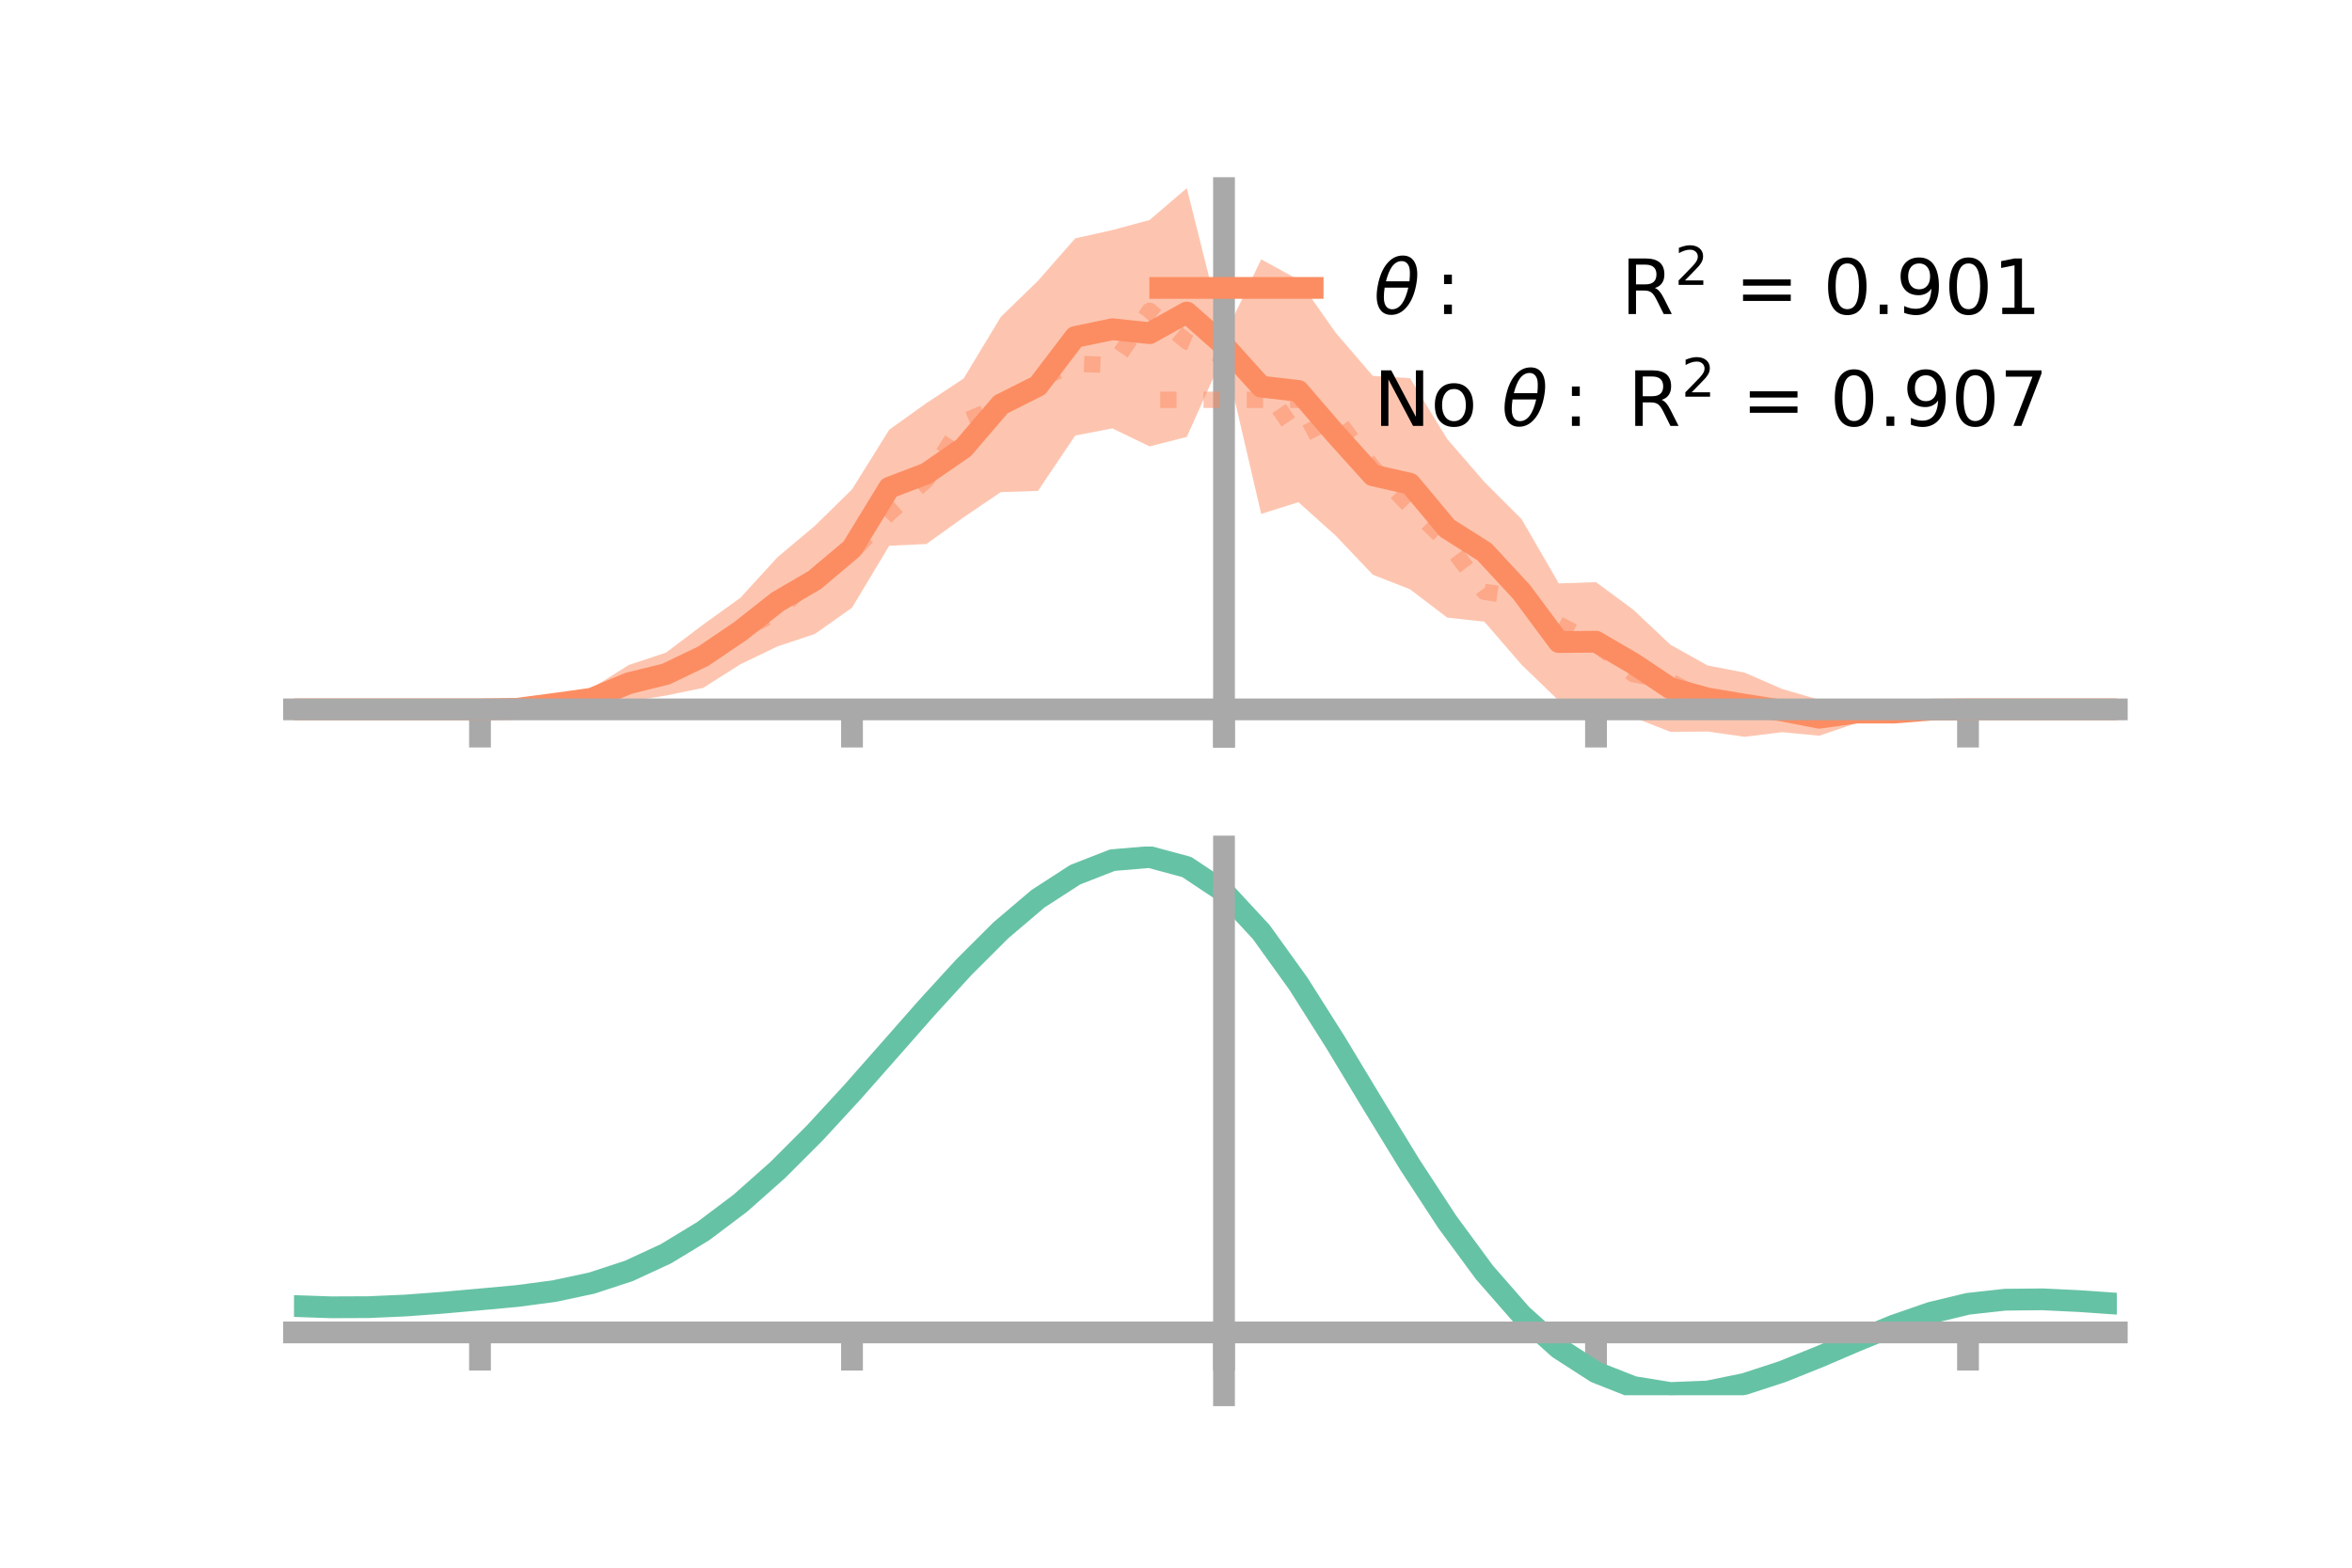 <?xml version="1.0" encoding="utf-8" standalone="no"?>
<!DOCTYPE svg PUBLIC "-//W3C//DTD SVG 1.1//EN"
  "http://www.w3.org/Graphics/SVG/1.1/DTD/svg11.dtd">
<!-- Created with matplotlib (https://matplotlib.org/) -->
<svg height="144pt" version="1.1" viewBox="0 0 216 144" width="216pt" xmlns="http://www.w3.org/2000/svg" xmlns:xlink="http://www.w3.org/1999/xlink">
 <defs>
  <style type="text/css">*{stroke-linecap:butt;stroke-linejoin:round;}</style>
 </defs>
 <g id="figure_1">
  <g id="patch_1">
   <path d="M 0 144 
L 216 144 
L 216 0 
L 0 0 
z
" style="fill:none;"/>
  </g>
  <g id="axes_1">
   <g id="patch_2">
    <path d="M 27 67.68 
L 194.4 67.68 
L 194.4 17.28 
L 27 17.28 
z
" style="fill:none;"/>
   </g>
   <g id="PolyCollection_1">
    <path clip-path="url(#p15487a12bb)" d="M 27 65.161 
L 27 65.161 
L 30.416 65.161 
L 33.833 65.161 
L 37.249 65.161 
L 40.665 65.161 
L 44.082 65.158 
L 47.498 64.88 
L 50.914 64.22 
L 54.331 63.226 
L 57.747 61.081 
L 61.163 59.944 
L 64.58 57.368 
L 67.996 54.909 
L 71.412 51.172 
L 74.829 48.304 
L 78.245 44.955 
L 81.661 39.47 
L 85.078 37.027 
L 88.494 34.77 
L 91.91 29.113 
L 95.327 25.79 
L 98.743 21.894 
L 102.159 21.132 
L 105.576 20.207 
L 108.992 17.28 
L 112.408 30.924 
L 115.824 23.822 
L 119.241 25.692 
L 122.657 30.553 
L 126.073 34.525 
L 129.49 34.74 
L 132.906 40.328 
L 136.322 44.269 
L 139.739 47.687 
L 143.155 53.591 
L 146.571 53.472 
L 149.988 55.998 
L 153.404 59.216 
L 156.82 61.126 
L 160.237 61.79 
L 163.653 63.281 
L 167.069 64.275 
L 170.486 64.483 
L 173.902 65.013 
L 177.318 64.964 
L 180.735 65.159 
L 184.151 65.161 
L 187.567 65.161 
L 190.984 65.161 
L 194.4 65.161 
L 194.4 65.161 
L 194.4 65.161 
L 190.984 65.161 
L 187.567 65.161 
L 184.151 65.161 
L 180.735 65.163 
L 177.318 65.412 
L 173.902 65.9 
L 170.486 66.425 
L 167.069 67.581 
L 163.653 67.255 
L 160.237 67.68 
L 156.82 67.195 
L 153.404 67.224 
L 149.988 65.88 
L 146.571 64.413 
L 143.155 64.36 
L 139.739 61.064 
L 136.322 57.108 
L 132.906 56.728 
L 129.49 54.13 
L 126.073 52.791 
L 122.657 49.194 
L 119.241 46.127 
L 115.824 47.206 
L 112.408 32.52 
L 108.992 40.132 
L 105.576 41.004 
L 102.159 39.35 
L 98.743 40.007 
L 95.327 45.09 
L 91.91 45.203 
L 88.494 47.52 
L 85.078 49.971 
L 81.661 50.131 
L 78.245 55.823 
L 74.829 58.237 
L 71.412 59.371 
L 67.996 61.016 
L 64.58 63.185 
L 61.163 63.889 
L 57.747 64.438 
L 54.331 65.132 
L 50.914 65.093 
L 47.498 65.331 
L 44.082 65.162 
L 40.665 65.161 
L 37.249 65.161 
L 33.833 65.161 
L 30.416 65.161 
L 27 65.161 
z
" style="fill:#fc8d62;fill-opacity:0.5;"/>
   </g>
   <g id="matplotlib.axis_1">
    <g id="xtick_1">
     <g id="line2d_1">
      <defs>
       <path d="M 0 0 
L 0 3.5 
" id="m217df6d554" style="stroke:#a9a9a9;stroke-width:2;"/>
      </defs>
      <g>
       <use style="fill:#a9a9a9;stroke:#a9a9a9;stroke-width:2;" x="44.082" xlink:href="#m217df6d554" y="65.161"/>
      </g>
     </g>
    </g>
    <g id="xtick_2">
     <g id="line2d_2">
      <g>
       <use style="fill:#a9a9a9;stroke:#a9a9a9;stroke-width:2;" x="78.245" xlink:href="#m217df6d554" y="65.161"/>
      </g>
     </g>
    </g>
    <g id="xtick_3">
     <g id="line2d_3">
      <g>
       <use style="fill:#a9a9a9;stroke:#a9a9a9;stroke-width:2;" x="112.408" xlink:href="#m217df6d554" y="65.161"/>
      </g>
     </g>
    </g>
    <g id="xtick_4">
     <g id="line2d_4">
      <g>
       <use style="fill:#a9a9a9;stroke:#a9a9a9;stroke-width:2;" x="146.571" xlink:href="#m217df6d554" y="65.161"/>
      </g>
     </g>
    </g>
    <g id="xtick_5">
     <g id="line2d_5">
      <g>
       <use style="fill:#a9a9a9;stroke:#a9a9a9;stroke-width:2;" x="180.735" xlink:href="#m217df6d554" y="65.161"/>
      </g>
     </g>
    </g>
   </g>
   <g id="matplotlib.axis_2"/>
   <g id="line2d_6">
    <path clip-path="url(#p15487a12bb)" d="M 27 65.161 
L 30.416 65.161 
L 33.833 65.161 
L 37.249 65.161 
L 40.665 65.161 
L 44.082 65.16 
L 47.498 65.106 
L 50.914 64.656 
L 54.331 64.179 
L 57.747 62.759 
L 61.163 61.916 
L 64.58 60.277 
L 67.996 57.963 
L 71.412 55.271 
L 74.829 53.271 
L 78.245 50.389 
L 81.661 44.801 
L 85.078 43.499 
L 88.494 41.145 
L 91.91 37.158 
L 95.327 35.44 
L 98.743 30.951 
L 102.159 30.241 
L 105.576 30.606 
L 108.992 28.706 
L 112.408 31.722 
L 115.824 35.514 
L 119.241 35.909 
L 122.657 39.874 
L 126.073 43.658 
L 129.49 44.435 
L 132.906 48.528 
L 136.322 50.689 
L 139.739 54.375 
L 143.155 58.975 
L 146.571 58.943 
L 149.988 60.939 
L 153.404 63.22 
L 156.82 64.161 
L 160.237 64.735 
L 163.653 65.268 
L 167.069 65.928 
L 170.486 65.454 
L 173.902 65.456 
L 177.318 65.188 
L 180.735 65.161 
L 184.151 65.161 
L 187.567 65.161 
L 190.984 65.161 
L 194.4 65.161 
" style="fill:none;stroke:#fc8d62;stroke-linecap:square;stroke-width:2;"/>
   </g>
   <g id="line2d_7">
    <path clip-path="url(#p15487a12bb)" d="M 27 65.161 
L 30.416 65.161 
L 33.833 65.161 
L 37.249 65.161 
L 40.665 65.161 
L 44.082 65.16 
L 47.498 65.041 
L 50.914 64.826 
L 54.331 64.225 
L 57.747 62.968 
L 61.163 61.609 
L 64.58 60.157 
L 67.996 57.914 
L 71.412 56.25 
L 74.829 52.802 
L 78.245 50.755 
L 81.661 47.151 
L 85.078 44.089 
L 88.494 38.731 
L 91.91 37.279 
L 95.327 34.9 
L 98.743 33.398 
L 102.159 33.546 
L 105.576 28.544 
L 108.992 31.365 
L 112.408 32.773 
L 115.824 35.099 
L 119.241 40.132 
L 122.657 38.349 
L 126.073 42.942 
L 129.49 46.521 
L 132.906 49.792 
L 136.322 54.364 
L 139.739 54.872 
L 143.155 57.357 
L 146.571 59.111 
L 149.988 61.922 
L 153.404 62.598 
L 156.82 64.422 
L 160.237 65.006 
L 163.653 65.641 
L 167.069 65.76 
L 170.486 65.396 
L 173.902 65.293 
L 177.318 65.253 
L 180.735 65.161 
L 184.151 65.161 
L 187.567 65.161 
L 190.984 65.161 
L 194.4 65.161 
" style="fill:none;stroke:#fc8d62;stroke-dasharray:1.5,2.475;stroke-dashoffset:0;stroke-opacity:0.5;stroke-width:1.5;"/>
   </g>
   <g id="patch_3">
    <path d="M 112.408 67.68 
L 112.408 17.28 
" style="fill:none;stroke:#a9a9a9;stroke-linecap:square;stroke-linejoin:miter;stroke-width:2;"/>
   </g>
   <g id="patch_4">
    <path d="M 194.4 67.68 
L 194.4 17.28 
" style="fill:none;"/>
   </g>
   <g id="patch_5">
    <path d="M 27 65.161 
L 194.4 65.161 
" style="fill:none;stroke:#a9a9a9;stroke-linecap:square;stroke-linejoin:miter;stroke-width:2;"/>
   </g>
   <g id="patch_6">
    <path d="M 27 17.28 
L 194.4 17.28 
" style="fill:none;"/>
   </g>
   <g id="legend_1">
    <g id="line2d_8">
     <path d="M 106.55 26.449 
L 120.55 26.449 
" style="fill:none;stroke:#fc8d62;stroke-linecap:square;stroke-width:2;"/>
    </g>
    <g id="line2d_9"/>
    <g id="text_1">
     <!-- $\theta:$      R$^{2}$ = 0.901 -->
     <g transform="translate(126.15 28.899)scale(0.07 -0.07)">
      <defs>
       <path d="M 45.516 34.672 
L 14.453 34.672 
Q 12.359 20.062 14.5 13.875 
Q 17.188 6.25 24.469 6.25 
Q 31.781 6.25 37.359 13.922 
Q 42.234 20.656 45.516 34.672 
z
M 47.016 42.969 
Q 48.344 56.844 46.625 61.719 
Q 43.953 69.438 36.766 69.438 
Q 29.297 69.438 23.828 61.812 
Q 19.531 55.672 16.156 42.969 
z
M 38.188 76.766 
Q 49.906 76.766 54.594 66.406 
Q 59.281 56.109 55.719 37.844 
Q 52.203 19.625 43.453 9.281 
Q 34.766 -1.125 23.047 -1.125 
Q 11.281 -1.125 6.641 9.281 
Q 2 19.625 5.516 37.844 
Q 9.078 56.109 17.719 66.406 
Q 26.422 76.766 38.188 76.766 
z
" id="DejaVuSans-Oblique-952"/>
       <path d="M 11.719 12.406 
L 22.016 12.406 
L 22.016 0 
L 11.719 0 
z
M 11.719 51.703 
L 22.016 51.703 
L 22.016 39.312 
L 11.719 39.312 
z
" id="DejaVuSans-58"/>
       <path id="DejaVuSans-32"/>
       <path d="M 44.391 34.188 
Q 47.562 33.109 50.562 29.594 
Q 53.562 26.078 56.594 19.922 
L 66.609 0 
L 56 0 
L 46.688 18.703 
Q 43.062 26.031 39.672 28.422 
Q 36.281 30.812 30.422 30.812 
L 19.672 30.812 
L 19.672 0 
L 9.812 0 
L 9.812 72.906 
L 32.078 72.906 
Q 44.578 72.906 50.734 67.672 
Q 56.891 62.453 56.891 51.906 
Q 56.891 45.016 53.688 40.469 
Q 50.484 35.938 44.391 34.188 
z
M 19.672 64.797 
L 19.672 38.922 
L 32.078 38.922 
Q 39.203 38.922 42.844 42.219 
Q 46.484 45.516 46.484 51.906 
Q 46.484 58.297 42.844 61.547 
Q 39.203 64.797 32.078 64.797 
z
" id="DejaVuSans-82"/>
       <path d="M 19.188 8.297 
L 53.609 8.297 
L 53.609 0 
L 7.328 0 
L 7.328 8.297 
Q 12.938 14.109 22.625 23.891 
Q 32.328 33.688 34.812 36.531 
Q 39.547 41.844 41.422 45.531 
Q 43.312 49.219 43.312 52.781 
Q 43.312 58.594 39.234 62.25 
Q 35.156 65.922 28.609 65.922 
Q 23.969 65.922 18.812 64.312 
Q 13.672 62.703 7.812 59.422 
L 7.812 69.391 
Q 13.766 71.781 18.938 73 
Q 24.125 74.219 28.422 74.219 
Q 39.75 74.219 46.484 68.547 
Q 53.219 62.891 53.219 53.422 
Q 53.219 48.922 51.531 44.891 
Q 49.859 40.875 45.406 35.406 
Q 44.188 33.984 37.641 27.219 
Q 31.109 20.453 19.188 8.297 
z
" id="DejaVuSans-50"/>
       <path d="M 10.594 45.406 
L 73.188 45.406 
L 73.188 37.203 
L 10.594 37.203 
z
M 10.594 25.484 
L 73.188 25.484 
L 73.188 17.188 
L 10.594 17.188 
z
" id="DejaVuSans-61"/>
       <path d="M 31.781 66.406 
Q 24.172 66.406 20.328 58.906 
Q 16.5 51.422 16.5 36.375 
Q 16.5 21.391 20.328 13.891 
Q 24.172 6.391 31.781 6.391 
Q 39.453 6.391 43.281 13.891 
Q 47.125 21.391 47.125 36.375 
Q 47.125 51.422 43.281 58.906 
Q 39.453 66.406 31.781 66.406 
z
M 31.781 74.219 
Q 44.047 74.219 50.516 64.516 
Q 56.984 54.828 56.984 36.375 
Q 56.984 17.969 50.516 8.266 
Q 44.047 -1.422 31.781 -1.422 
Q 19.531 -1.422 13.062 8.266 
Q 6.594 17.969 6.594 36.375 
Q 6.594 54.828 13.062 64.516 
Q 19.531 74.219 31.781 74.219 
z
" id="DejaVuSans-48"/>
       <path d="M 10.688 12.406 
L 21 12.406 
L 21 0 
L 10.688 0 
z
" id="DejaVuSans-46"/>
       <path d="M 10.984 1.516 
L 10.984 10.5 
Q 14.703 8.734 18.5 7.812 
Q 22.312 6.891 25.984 6.891 
Q 35.75 6.891 40.891 13.453 
Q 46.047 20.016 46.781 33.406 
Q 43.953 29.203 39.594 26.953 
Q 35.25 24.703 29.984 24.703 
Q 19.047 24.703 12.672 31.312 
Q 6.297 37.938 6.297 49.422 
Q 6.297 60.641 12.938 67.422 
Q 19.578 74.219 30.609 74.219 
Q 43.266 74.219 49.922 64.516 
Q 56.594 54.828 56.594 36.375 
Q 56.594 19.141 48.406 8.859 
Q 40.234 -1.422 26.422 -1.422 
Q 22.703 -1.422 18.891 -0.688 
Q 15.094 0.047 10.984 1.516 
z
M 30.609 32.422 
Q 37.25 32.422 41.125 36.953 
Q 45.016 41.5 45.016 49.422 
Q 45.016 57.281 41.125 61.844 
Q 37.25 66.406 30.609 66.406 
Q 23.969 66.406 20.094 61.844 
Q 16.219 57.281 16.219 49.422 
Q 16.219 41.5 20.094 36.953 
Q 23.969 32.422 30.609 32.422 
z
" id="DejaVuSans-57"/>
       <path d="M 12.406 8.297 
L 28.516 8.297 
L 28.516 63.922 
L 10.984 60.406 
L 10.984 69.391 
L 28.422 72.906 
L 38.281 72.906 
L 38.281 8.297 
L 54.391 8.297 
L 54.391 0 
L 12.406 0 
z
" id="DejaVuSans-49"/>
      </defs>
      <use transform="translate(0 0.766)" xlink:href="#DejaVuSans-Oblique-952"/>
      <use transform="translate(80.664 0.766)" xlink:href="#DejaVuSans-58"/>
      <use transform="translate(133.838 0.766)" xlink:href="#DejaVuSans-32"/>
      <use transform="translate(165.625 0.766)" xlink:href="#DejaVuSans-32"/>
      <use transform="translate(197.412 0.766)" xlink:href="#DejaVuSans-32"/>
      <use transform="translate(229.199 0.766)" xlink:href="#DejaVuSans-32"/>
      <use transform="translate(260.986 0.766)" xlink:href="#DejaVuSans-32"/>
      <use transform="translate(292.773 0.766)" xlink:href="#DejaVuSans-32"/>
      <use transform="translate(324.561 0.766)" xlink:href="#DejaVuSans-82"/>
      <use transform="translate(395 39.047)scale(0.7)" xlink:href="#DejaVuSans-50"/>
      <use transform="translate(442.271 0.766)" xlink:href="#DejaVuSans-32"/>
      <use transform="translate(474.058 0.766)" xlink:href="#DejaVuSans-61"/>
      <use transform="translate(557.847 0.766)" xlink:href="#DejaVuSans-32"/>
      <use transform="translate(589.634 0.766)" xlink:href="#DejaVuSans-48"/>
      <use transform="translate(653.257 0.766)" xlink:href="#DejaVuSans-46"/>
      <use transform="translate(685.044 0.766)" xlink:href="#DejaVuSans-57"/>
      <use transform="translate(748.667 0.766)" xlink:href="#DejaVuSans-48"/>
      <use transform="translate(812.29 0.766)" xlink:href="#DejaVuSans-49"/>
     </g>
    </g>
    <g id="line2d_10">
     <path d="M 106.55 36.724 
L 120.55 36.724 
" style="fill:none;stroke:#fc8d62;stroke-dasharray:1.5,2.475;stroke-dashoffset:0;stroke-opacity:0.5;stroke-width:1.5;"/>
    </g>
    <g id="line2d_11"/>
    <g id="text_2">
     <!-- No $\theta:$ R$^{2}$ = 0.907 -->
     <g transform="translate(126.15 39.174)scale(0.07 -0.07)">
      <defs>
       <path d="M 9.812 72.906 
L 23.094 72.906 
L 55.422 11.922 
L 55.422 72.906 
L 64.984 72.906 
L 64.984 0 
L 51.703 0 
L 19.391 60.984 
L 19.391 0 
L 9.812 0 
z
" id="DejaVuSans-78"/>
       <path d="M 30.609 48.391 
Q 23.391 48.391 19.188 42.75 
Q 14.984 37.109 14.984 27.297 
Q 14.984 17.484 19.156 11.844 
Q 23.344 6.203 30.609 6.203 
Q 37.797 6.203 41.984 11.859 
Q 46.188 17.531 46.188 27.297 
Q 46.188 37.016 41.984 42.703 
Q 37.797 48.391 30.609 48.391 
z
M 30.609 56 
Q 42.328 56 49.016 48.375 
Q 55.719 40.766 55.719 27.297 
Q 55.719 13.875 49.016 6.219 
Q 42.328 -1.422 30.609 -1.422 
Q 18.844 -1.422 12.172 6.219 
Q 5.516 13.875 5.516 27.297 
Q 5.516 40.766 12.172 48.375 
Q 18.844 56 30.609 56 
z
" id="DejaVuSans-111"/>
       <path d="M 8.203 72.906 
L 55.078 72.906 
L 55.078 68.703 
L 28.609 0 
L 18.312 0 
L 43.219 64.594 
L 8.203 64.594 
z
" id="DejaVuSans-55"/>
      </defs>
      <use transform="translate(0 0.766)" xlink:href="#DejaVuSans-78"/>
      <use transform="translate(74.805 0.766)" xlink:href="#DejaVuSans-111"/>
      <use transform="translate(135.986 0.766)" xlink:href="#DejaVuSans-32"/>
      <use transform="translate(167.773 0.766)" xlink:href="#DejaVuSans-Oblique-952"/>
      <use transform="translate(248.438 0.766)" xlink:href="#DejaVuSans-58"/>
      <use transform="translate(301.611 0.766)" xlink:href="#DejaVuSans-32"/>
      <use transform="translate(333.398 0.766)" xlink:href="#DejaVuSans-82"/>
      <use transform="translate(403.838 39.047)scale(0.7)" xlink:href="#DejaVuSans-50"/>
      <use transform="translate(451.108 0.766)" xlink:href="#DejaVuSans-32"/>
      <use transform="translate(482.896 0.766)" xlink:href="#DejaVuSans-61"/>
      <use transform="translate(566.685 0.766)" xlink:href="#DejaVuSans-32"/>
      <use transform="translate(598.472 0.766)" xlink:href="#DejaVuSans-48"/>
      <use transform="translate(662.095 0.766)" xlink:href="#DejaVuSans-46"/>
      <use transform="translate(693.882 0.766)" xlink:href="#DejaVuSans-57"/>
      <use transform="translate(757.505 0.766)" xlink:href="#DejaVuSans-48"/>
      <use transform="translate(821.128 0.766)" xlink:href="#DejaVuSans-55"/>
     </g>
    </g>
   </g>
  </g>
  <g id="axes_2">
   <g id="patch_7">
    <path d="M 27 128.16 
L 194.4 128.16 
L 194.4 77.76 
L 27 77.76 
z
" style="fill:none;"/>
   </g>
   <g id="PolyCollection_2">
    <path clip-path="url(#p8ba2f1f4b3)" d="M 27 120.012 
L 27 119.918 
L 30.416 120.042 
L 33.833 120.025 
L 37.249 119.866 
L 40.665 119.598 
L 44.082 119.283 
L 47.498 118.959 
L 50.914 118.498 
L 54.331 117.756 
L 57.747 116.62 
L 61.163 115.015 
L 64.58 112.899 
L 67.996 110.273 
L 71.412 107.175 
L 74.829 103.676 
L 78.245 99.882 
L 81.661 95.92 
L 85.078 91.944 
L 88.494 88.122 
L 91.91 84.635 
L 95.327 81.671 
L 98.743 79.416 
L 102.159 78.054 
L 105.576 77.76 
L 108.992 78.697 
L 112.408 81.01 
L 115.824 84.757 
L 119.241 89.579 
L 122.657 95.061 
L 126.073 100.812 
L 129.49 106.489 
L 132.906 111.803 
L 136.322 116.526 
L 139.739 120.495 
L 143.155 123.61 
L 146.571 125.834 
L 149.988 127.19 
L 153.404 127.748 
L 156.82 127.616 
L 160.237 126.928 
L 163.653 125.831 
L 167.069 124.483 
L 170.486 123.042 
L 173.902 121.663 
L 177.318 120.493 
L 180.735 119.674 
L 184.151 119.3 
L 187.567 119.271 
L 190.984 119.445 
L 194.4 119.694 
L 194.4 119.811 
L 194.4 119.811 
L 190.984 119.583 
L 187.567 119.427 
L 184.151 119.467 
L 180.735 119.847 
L 177.318 120.677 
L 173.902 121.874 
L 170.486 123.296 
L 167.069 124.786 
L 163.653 126.178 
L 160.237 127.31 
L 156.82 128.019 
L 153.404 128.16 
L 149.988 127.608 
L 146.571 126.27 
L 143.155 124.092 
L 139.739 121.064 
L 136.322 117.222 
L 132.906 112.655 
L 129.49 107.517 
L 126.073 102.024 
L 122.657 96.453 
L 119.241 91.138 
L 115.824 86.46 
L 112.408 82.825 
L 108.992 80.587 
L 105.576 79.682 
L 102.159 79.966 
L 98.743 81.276 
L 95.327 83.44 
L 91.91 86.28 
L 88.494 89.615 
L 85.078 93.266 
L 81.661 97.06 
L 78.245 100.837 
L 74.829 104.455 
L 71.412 107.792 
L 67.996 110.753 
L 64.58 113.27 
L 61.163 115.309 
L 57.747 116.865 
L 54.331 117.969 
L 50.914 118.689 
L 47.498 119.131 
L 44.082 119.435 
L 40.665 119.727 
L 37.249 119.97 
L 33.833 120.11 
L 30.416 120.123 
L 27 120.012 
z
" style="fill:#66c2a5;fill-opacity:0.5;"/>
   </g>
   <g id="matplotlib.axis_3">
    <g id="xtick_6">
     <g id="line2d_12">
      <g>
       <use style="fill:#a9a9a9;stroke:#a9a9a9;stroke-width:2;" x="44.082" xlink:href="#m217df6d554" y="122.391"/>
      </g>
     </g>
    </g>
    <g id="xtick_7">
     <g id="line2d_13">
      <g>
       <use style="fill:#a9a9a9;stroke:#a9a9a9;stroke-width:2;" x="78.245" xlink:href="#m217df6d554" y="122.391"/>
      </g>
     </g>
    </g>
    <g id="xtick_8">
     <g id="line2d_14">
      <g>
       <use style="fill:#a9a9a9;stroke:#a9a9a9;stroke-width:2;" x="112.408" xlink:href="#m217df6d554" y="122.391"/>
      </g>
     </g>
    </g>
    <g id="xtick_9">
     <g id="line2d_15">
      <g>
       <use style="fill:#a9a9a9;stroke:#a9a9a9;stroke-width:2;" x="146.571" xlink:href="#m217df6d554" y="122.391"/>
      </g>
     </g>
    </g>
    <g id="xtick_10">
     <g id="line2d_16">
      <g>
       <use style="fill:#a9a9a9;stroke:#a9a9a9;stroke-width:2;" x="180.735" xlink:href="#m217df6d554" y="122.391"/>
      </g>
     </g>
    </g>
   </g>
   <g id="matplotlib.axis_4"/>
   <g id="line2d_17">
    <path clip-path="url(#p8ba2f1f4b3)" d="M 27 119.965 
L 30.416 120.082 
L 33.833 120.068 
L 37.249 119.918 
L 40.665 119.663 
L 44.082 119.359 
L 47.498 119.045 
L 50.914 118.593 
L 54.331 117.862 
L 57.747 116.743 
L 61.163 115.162 
L 64.58 113.085 
L 67.996 110.513 
L 71.412 107.483 
L 74.829 104.066 
L 78.245 100.359 
L 81.661 96.49 
L 85.078 92.605 
L 88.494 88.869 
L 91.91 85.458 
L 95.327 82.555 
L 98.743 80.346 
L 102.159 79.01 
L 105.576 78.721 
L 108.992 79.642 
L 112.408 81.918 
L 115.824 85.609 
L 119.241 90.359 
L 122.657 95.757 
L 126.073 101.418 
L 129.49 107.003 
L 132.906 112.229 
L 136.322 116.874 
L 139.739 120.78 
L 143.155 123.851 
L 146.571 126.052 
L 149.988 127.399 
L 153.404 127.954 
L 156.82 127.818 
L 160.237 127.119 
L 163.653 126.004 
L 167.069 124.634 
L 170.486 123.169 
L 173.902 121.768 
L 177.318 120.585 
L 180.735 119.761 
L 184.151 119.384 
L 187.567 119.349 
L 190.984 119.514 
L 194.4 119.753 
" style="fill:none;stroke:#66c2a5;stroke-linecap:square;stroke-width:2;"/>
   </g>
   <g id="patch_8">
    <path d="M 112.408 128.16 
L 112.408 77.76 
" style="fill:none;stroke:#a9a9a9;stroke-linecap:square;stroke-linejoin:miter;stroke-width:2;"/>
   </g>
   <g id="patch_9">
    <path d="M 194.4 128.16 
L 194.4 77.76 
" style="fill:none;"/>
   </g>
   <g id="patch_10">
    <path d="M 27 122.391 
L 194.4 122.391 
" style="fill:none;stroke:#a9a9a9;stroke-linecap:square;stroke-linejoin:miter;stroke-width:2;"/>
   </g>
   <g id="patch_11">
    <path d="M 27 77.76 
L 194.4 77.76 
" style="fill:none;"/>
   </g>
  </g>
 </g>
 <defs>
  <clipPath id="p15487a12bb">
   <rect height="50.4" width="167.4" x="27" y="17.28"/>
  </clipPath>
  <clipPath id="p8ba2f1f4b3">
   <rect height="50.4" width="167.4" x="27" y="77.76"/>
  </clipPath>
 </defs>
</svg>
